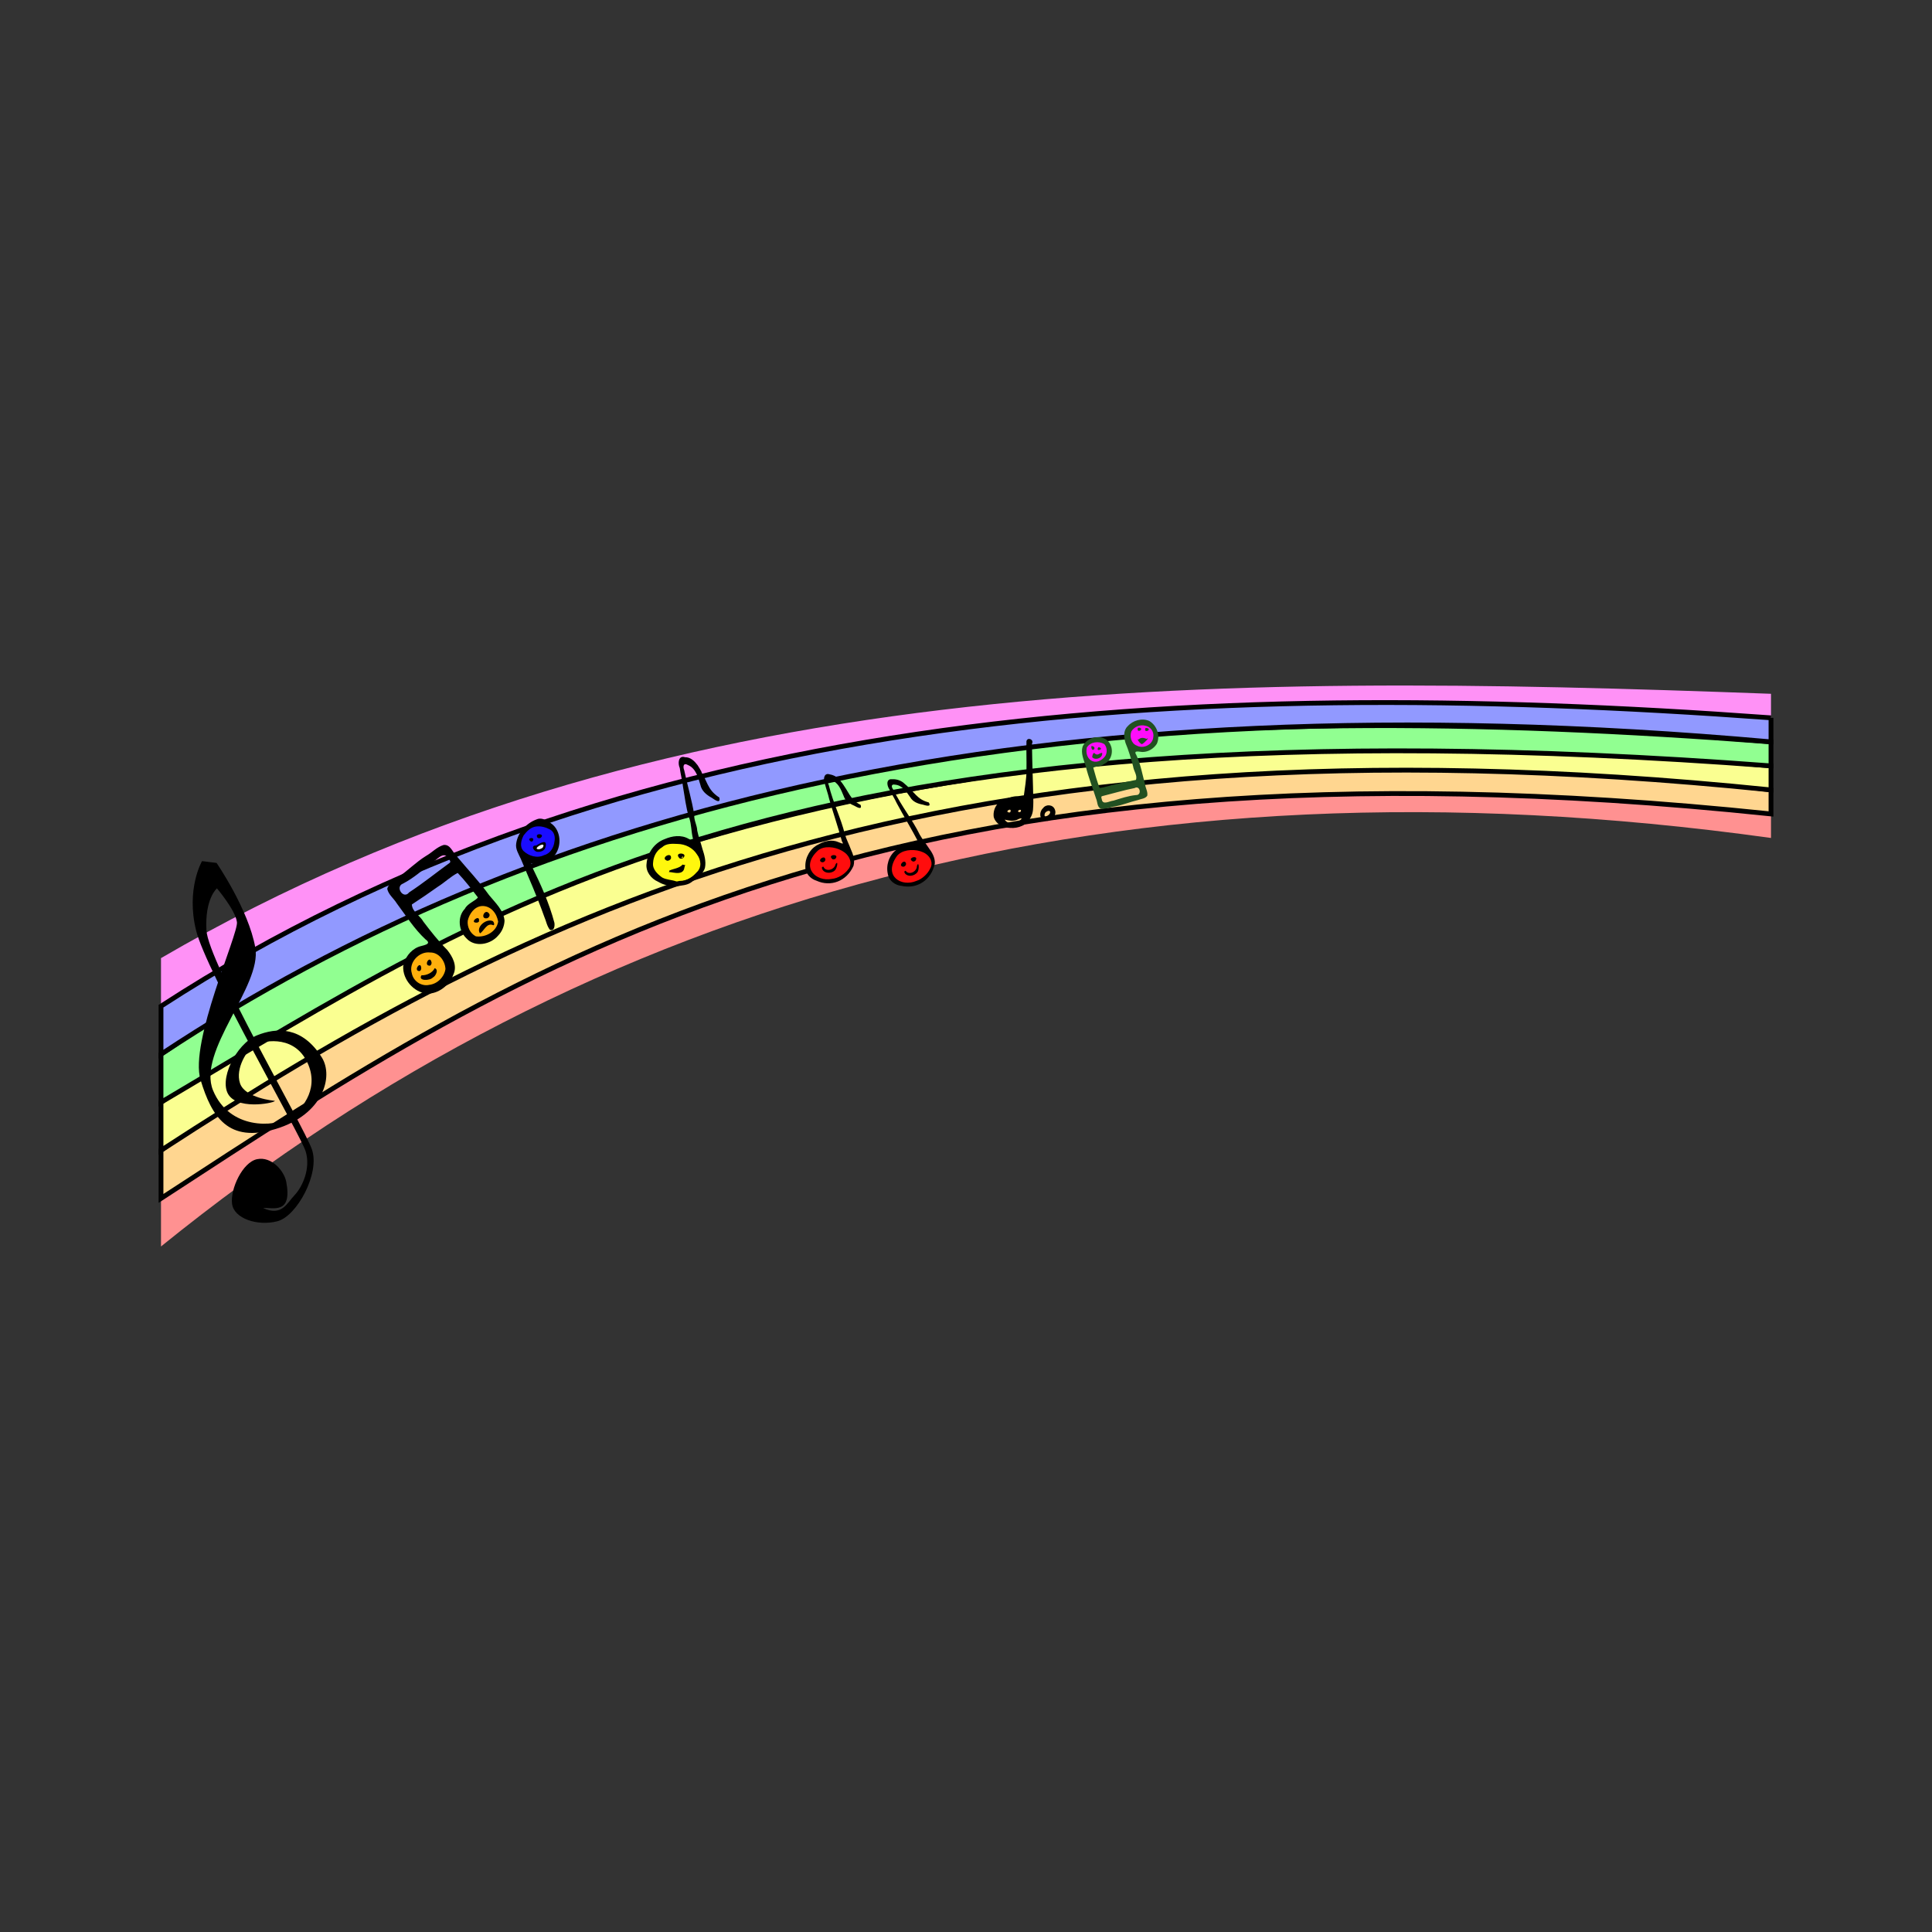 <svg:svg xmlns:dc="http://purl.org/dc/elements/1.1/" xmlns:ns1="http://sodipodi.sourceforge.net/DTD/sodipodi-0.dtd" xmlns:ns2="http://www.inkscape.org/namespaces/inkscape" xmlns:ns4="http://creativecommons.org/ns#" xmlns:rdf="http://www.w3.org/1999/02/22-rdf-syntax-ns#" xmlns:svg="http://www.w3.org/2000/svg" height="804" id="svg2" version="1.1" viewBox="-66.5 -285.281 804 804" width="804" ns1:docname="regenbogenlinien.svg" ns2:version="0.47 r22583">
  <svg:rect x="-66.5" y="-285.281" width="804" height="804" fill="#333333" stroke="none"/>
  <ns1:namedview bordercolor="#666666" borderopacity="1.0" id="base" pagecolor="#ffffff" showgrid="false" ns2:current-layer="layer1" ns2:cx="385.08477" ns2:cy="13.887687" ns2:document-units="px" ns2:pageopacity="0.0" ns2:pageshadow="2" ns2:snap-global="false" ns2:window-height="818" ns2:window-maximized="1" ns2:window-width="1152" ns2:window-x="-4" ns2:window-y="-4" ns2:zoom="0.98994949">
    <ns2:grid empspacing="5" enabled="true" id="grid3662" snapvisiblegridlinesonly="true" type="xygrid" visible="true" />
  </ns1:namedview>
  <svg:g id="layer1" transform="translate(-39.5 -58.921)" ns2:groupmode="layer" ns2:label="Ebene 1">
    <svg:path d="m710 112.36c-322.22-43.155-512.02 42.647-670 160v20c179.14-145.17 399.44-207.68 670-170v-10z" id="path3664-8" style="fill:#ff9191" ns1:nodetypes="ccccc" />
    <svg:path d="m710 102.36c-272.02-34.723-493.2 19.026-670 150v20c151.81-99.017 300.92-198.55 670-160v-10z" id="path3664-87" style="stroke:#000000;stroke-width:2;fill:#ffd690" ns1:nodetypes="ccccc" />
    <svg:path d="m710 92.362c-243.98-22.353-475.29-0.648-670 140v20c151.65-98.511 319.35-185.9 670-150v-10z" id="path3664-2" style="stroke:#000000;stroke-width:2;fill:#faff91" ns1:nodetypes="ccccc" />
    <svg:path d="m710 82.362c-240.72-18.259-469.7-7.03-670 130v20c138.38-81.74 260.85-170.9 670-140v-10z" id="path3664-7" style="stroke:#000000;stroke-width:2;fill:#91ff91" ns1:nodetypes="ccccc" />
    <svg:path d="m710 62.362c-232.51-8.571-463.64-10.338-670 110v20c200.95-128.34 433.36-132.52 670-120v-10z" id="path3664" style="fill:#ff91f6" ns1:nodetypes="ccccc" />
    <svg:path d="m710 72.362c-245.72-17.902-479.12-3.927-670 120v20c153.58-101.48 358.86-157.69 670-130v-10z" id="path3664-22" style="stroke:#000000;stroke-width:2;fill:#9199ff" ns1:nodetypes="ccccc" />
    <svg:g id="layer1-0" transform="matrix(1.116 -.224 .224 1.116 -1106 -251.71)" ns2:label="Layer 1">
      <svg:path d="m944.29 622.74s-10.504-3.05-11.182-8.81c-0.678-5.761 5.083-11.521 7.794-12.538 2.711-1.017 14.45-1.418 17.62 9.149 3.05 10.166-4.066 16.943-10.166 19.315-6.099 2.372-22.364 0-25.414-15.248-3.05-15.248 25.075-33.885 25.414-48.117 0.339-14.232-7.794-33.208-7.794-33.208l-5.083-1.694s-7.794 8.81-7.116 24.397c0.678 15.587 22.703 80.647 23.381 87.085 0.678 6.438-3.727 12.538-7.116 14.91-3.389 2.372-6.099 6.777-12.199 2.372 3.288 0.272 10.061 4.724 10.166-7.794 0-4.066-3.389-10.166-8.81-10.166s-11.86 8.81-12.199 14.232c-0.339 5.422 7.455 9.827 14.91 9.488 7.455-0.339 18.976-14.232 17.62-23.381-1.355-9.149-23.72-74.548-22.026-86.069 1.694-11.521 6.777-14.232 6.777-14.232s5.083 9.149 4.744 13.554c-0.339 4.405-25.753 39.646-24.398 53.878 1.355 14.232 5.422 24.736 23.381 23.042 17.959-1.694 24.669-14.564 21.687-22.364-4.824-12.615-14.03-13.994-21.687-12.538-8.161 1.552-17.282 13.554-14.232 19.654 3.05 6.099 16.604 5.761 15.926 5.083z" id="path2427" style="fill:#000000" ns1:nodetypes="cssssssccsssccssssscssssssc" />
    </svg:g>
    <svg:g id="layer1-8" transform="matrix(.137 -.228 .228 .137 -78.165 52.252)" ns2:label="Layer 1">
      <svg:g id="g4238" transform="matrix(1.161 0 0 1.161 -142.62 495.09)">
        <svg:path d="m389.72 444.51c0 116.29-77.79 210.56-173.75 210.56-95.959 0-173.75-94.269-173.75-210.56s77.79-210.56 173.75-210.56c95.529 0 173.14 93.458 173.75 209.22" id="path4028-2" style="fill:#ffb00d" transform="matrix(.137 0 0 .107 221.55 398.71)" ns1:cx="215.96915" ns1:cy="444.50916" ns1:end="6.2768464" ns1:open="true" ns1:rx="173.74962" ns1:ry="210.5564" ns1:start="0" ns1:type="arc" />
        <svg:path d="m389.72 444.51c0 116.29-77.79 210.56-173.75 210.56-95.959 0-173.75-94.269-173.75-210.56s77.79-210.56 173.75-210.56c95.529 0 173.14 93.458 173.75 209.22" id="path4028-2-2" style="fill:#ffb00d" transform="matrix(.162 0 0 .126 125.23 364.1)" ns1:cx="215.96915" ns1:cy="444.50916" ns1:end="6.2768464" ns1:open="true" ns1:rx="173.74962" ns1:ry="210.5564" ns1:start="0" ns1:type="arc" />
        <svg:path d="m246.42 475.62c-15.439-2.515-29.916-18.305-25.097-34.504 3.214-14.419 18.273-25.959 33.195-22.503 7.895-0.711 16.916 7.039 22.081 7.171 5.253-13.254 10.498-26.553 14.275-40.319-9.225-5.747-19.971-8.404-29.638-13.323-12.979-5.676-25.871-11.557-38.61-17.756-8.257 5.506-7.174 17.24-11.85 25.251-6.157 15.429-12.101 31.009-16.125 47.13-3.99 10.852-11.183 22.799-23.835 24.145-15.328 3.122-33.233-3.65-40.967-17.551-7.136-16.365-0.371-37.458 15.333-46.069 10.429-4.069 23.394-2.925 32.525 3.752 4.636 3.122 13.153 15.908 14.087 3.287 4.272-20.387 13.906-39.176 21.748-58.376 3.55-6.798 4.203-15.402 9.987-20.793 6.892-2.576 14.132 2.669 20.827 4.519 14.439 6.42 29.929 10.107 44.051 17.316 8.104 4.625 17.884 6.359 24.903 12.699 5.883 7.422-2.391 15.635-3.903 23.231-7.517 21.39-13.401 43.368-22.408 64.216-4.483 12.509-7.388 27.253-18.76 35.528-6.562 3.633-14.529 4.664-21.818 2.947zm16.281-9.718c8.488-7.043 13.423-19.455 6.809-29.416-5.735-8.395-17.958-9.322-26.88-6.278-7.628 3.445-13.042 11.786-12.399 20.227 5.016 11.919 19.821 20.839 32.47 15.467zm-7.545-3.053c-1.101-9.699-13.053-6.489-18.591-9.718 3.963-9.299 21.57-3.501 22.97 5.967 0.349 1.552-3.01 5.852-4.379 3.751zm3.708-12.048c-6.766-8.069 11.432-9.836 6.567-0.331-1.347 2.251-4.859 1.964-6.567 0.331zm-11.981-8.558c-6.535-9.638 12.726-2.829 3.26 1.18-1.234 0.892-2.421-0.441-3.26-1.18zm-75.552-4.22c9.203-5.958 14.755-19.224 8.513-29.176-6.003-13.685-26.715-18.246-36.9-6.603-7.934 7.129-8.54 20.248-1.144 27.974 6.617 8.756 19.458 11.987 29.531 7.804zm-18.466-8.66c-6.166-1.216-14.73-15.12-5.376-14.69 3.614 6.537 11.12 10.976 17.358 10.267 1.55 5.95-8.562 6.733-11.981 4.423zm11.823-11.347c-6.045-8.185 13.349-8.183 4.377-0.422-1.284 0.808-2.963 1.022-4.377 0.422zm-13.742-8.593c-4.439-7.926 14.042-6.072 4.476 0.1-1.322 0.79-3.251 1.091-4.476-0.1zm150.55-45.522c5.353-10.55-11.288-11.634-17.425-15.706-14.733-5.364-29.782-10.189-43.261-18.377-9.521-7.8-18.636 11.591-6.241 12.983 20.458 9.881 41.822 17.679 62.727 26.524 2.92 0.306 2.975-3.685 4.2-5.424z" id="path3137" style="fill:#000000" ns2:connector-curvature="0" />
      </svg:g>
    </svg:g>
    <svg:g id="layer1-6" transform="matrix(.203 0 0 .203 378.63 -94.258)" ns2:label="Ebene 1">
      <svg:path d="m63.082 1045.2c-10.663-2.3-21.14-10.153-24.115-20.952-1.438-9.876 1.796-20.848 8.832-28.029 8.265-7.4 19.304-10.733 29.801-13.543 7.246-2.4 17.3 1.003 22.756 0.263 2.255-18.579 6.007-37.031 5.736-55.836 0.365-19.51-0.543-39.022-0.033-58.531 2.3-9.022 16.059-3.03 11.291 5.088 0.363 39.827 2.182 79.622 2.789 119.44-0.297 10.679 0.276 22.056-5.406 31.561-6.776 16.11-25.457 23.09-41.919 21.84-3.271-0.178-6.529-0.616-9.731-1.304zm24.888-11.976c6.893-1.405 14.456-11.542-1.65-3.221-8.602 3.14-14.294 1.498-25.002-0.499 5.33 7.616 11.545 7.42 18.984 6.964zm-14.926-19.3c4.234-10.781-13.93-0.32-1.96 1.02l1.039-0.393zm21.482-1.189c2.511-7.756-11.343-0.26-3.078 1.482 1.157-0.075 2.35-0.537 3.078-1.482zm48.928 18.131c-11.868-2.521-11.177-18.108-3.451-24.844 6.096-8.789 20.517-7.607 24.228 2.667 5.227 12.032-8.105 27.614-20.777 22.177zm4.709-8.906c9.877-4.535 7.838-14.733-1.558-8.553-4.501 2.538-5.349 13.629 1.558 8.553z" id="path4128" style="fill:#000000" ns1:nodetypes="ccccccccccccccccccccccccccccccc" ns2:connector-curvature="0" ns2:transform-center-x="35.402936" ns2:transform-center-y="1.5847689e-05" />
    </svg:g>
    <svg:g id="layer1-3" transform="matrix(.242 -.041 .041 .242 135.97 -89.244)" ns2:label="Ebene 1">
      <svg:g id="g4228" transform="matrix(.756 0 0 .756 -376.5 813.1)">
        <svg:g id="g4224">
          <svg:path d="m389.72 444.51c0 116.29-77.79 210.56-173.75 210.56-95.959 0-173.75-94.269-173.75-210.56s77.79-210.56 173.75-210.56c95.529 0 173.14 93.458 173.75 209.22" id="path4028-2-5" style="fill:#1a0dff" transform="matrix(.246 0 0 .179 576.35 32.946)" ns1:cx="215.96915" ns1:cy="444.50916" ns1:end="6.2768464" ns1:open="true" ns1:rx="173.74962" ns1:ry="210.5564" ns1:start="0" ns1:type="arc" />
          <svg:path d="m389.72 444.51c0 116.29-77.79 210.56-173.75 210.56-95.959 0-173.75-94.269-173.75-210.56s77.79-210.56 173.75-210.56c95.529 0 173.14 93.458 173.75 209.22" id="path4028-2-5-9" style="fill:#ffffff" transform="matrix(.059 -.012 .006 .031 617.12 113.78)" ns1:cx="215.96915" ns1:cy="444.50916" ns1:end="6.2768464" ns1:open="true" ns1:rx="173.74962" ns1:ry="210.5564" ns1:start="0" ns1:type="arc" />
        </svg:g>
        <svg:path d="m623.24 311.24c-5.531-9.609-5.049-21.203-7.784-31.715-7.918-45.761-19.507-90.751-30.056-135.94-2.959-11.802-8.755-23.972-4.362-36.245 7.574-23.294 29.638-40.499 53.324-45.145 11.304-3.409 21.471 4.541 29.049 12.014 20.059 17.055 18.897 49.635 2.963 69.021-11.877 14.442-32.332 18.648-50.126 15.872-4.47-2.115-14.561-3.515-9.456 4.421 13.138 43.603 24.681 88.015 28.888 133.48 0.095 6.761-3.07 19.102-12.44 14.235zm15.049-167.36c14.147-1.021 24.296-13.073 27.916-26.006 3.745-9.399 3.549-21.567-5.054-28.273-8.492-6.599-18.98-11.642-29.864-11.992-12.027-0.61-22.461 7.174-30.823 14.857-7.233 9.472-13.768 23.4-6.149 34.555 9.892 13.128 27.546 21.978 43.973 16.859zm-15.535-10.552c-7.192-4.057-10.156-16.286 1.796-13.667 11.993-5.003 27.515-10.089 19.677 7.166-2.841 7.953-13.893 9.358-20.929 6.781l-0.48-0.247-0.065-0.033zm14.941-6.233c13.81-16.006-27.693-0.455-7.886 2.093 2.725-0.253 5.318-1.206 7.886-2.093zm-24.62-19.46c-7.749-9.383 13.864-8.106 5.214 0.846-1.463 1.537-4.154 0.802-5.214-0.846zm17.287-4.503c-6.472-12.952 20.042-6.422 6.65 1.327-2.243 0.644-4.883 0.276-6.65-1.327z" id="path3132" style="fill:#000000" ns1:nodetypes="ccccccccccccccccccccccccccccccccccc" ns2:connector-curvature="0" />
      </svg:g>
    </svg:g>
    <svg:g id="layer1-9" transform="matrix(.217 .08 -.08 .217 373.44 -95.759)" ns2:label="Ebene 1">
      <svg:g id="g4220" transform="matrix(.603 -.599 .599 .603 -221.51 1071)">
        <svg:path d="m389.72 444.51c0 116.29-77.79 210.56-173.75 210.56-95.959 0-173.75-94.269-173.75-210.56s77.79-210.56 173.75-210.56c95.529 0 173.14 93.458 173.75 209.22" id="path4028-6" style="fill:#ff0d0d" transform="matrix(.265 .066 -.041 .169 295.45 140.88)" ns1:cx="215.96915" ns1:cy="444.50916" ns1:end="6.2768464" ns1:open="true" ns1:rx="173.74962" ns1:ry="210.5564" ns1:start="0" ns1:type="arc" />
        <svg:path d="m406.77 56.704c-6.962-0.971-11.476 8.821-11.904 16.346-2.215 10.947-2.742 22.189-5.146 33.099-4.532 29.637-7.653 61.89-12.803 93.523 1.683 9.685-3.846 1.346-7.352-1.726-10.053-11.612-26.224-14.539-40.856-13.289-19.336 0.455-36.979 13.425-44.455 31.075-6.366 12.565-1.032 28.159 9.053 37.135 21.608 24.758 57.196 27.67 84.149 4.045 8.371-9.642 9.576-23.139 9.598-34.36 0.861-11.268 0.224-22.652 1.671-33.869 6.849-35.068 4.843-70.264 12.381-109.2-0.441-7.06 3.058-14.058 9.435-6.7 11.412 10.144 10.021 26.647 9.584 40.461-1.411 10.867 4.657 20.646 11.77 28.259 3.552 4.655 11.772 16.689 13.036 4.034-16.799-21.286-9.8-33.245-18.299-67.131-2.933-8.696-8.281-14.928-16.739-20.58-1.09-0.615-2.128-0.981-3.123-1.12zm-71.52 138.79c16.38 2.816 34.017 17.438 39.47 33.411 3.866 11.34 0.995 25.327-11.079 30.261-10.098 5.681-26.764 8.129-39.263 3.624-33.429-8.091-49.7-49.474-4.596-65.801 4.684-2.072 10.008-2.433 15.468-1.495zm-9.42 18.288c-4.834-0.783-12.07 3.139-5.476 8.615 2.595 1.456 6.131 0.758 8.087-1.448 2.32-4.527 0.29-6.696-2.611-7.166zm20.588 4.13c-3.247-0.489-6.059 1.001-3.956 6.27 0.666 2.92 4.397 3.678 6.89 2.888 7.469-3.499 1.811-8.444-2.934-9.159zm1.768 18.416c-0.592-0.177-1.82 0.288-3.907 1.738-7.414 9.934-25.77 6.232-25.345-5.999-0.803-1.132-2.699-0.579-3.696-0.066-3.524 9.713 6.792 18.349 17.349 18.062 1.955-0.053 3.905-0.424 5.79-1.139 5.729-2.983 11.923-11.964 9.809-12.597z" id="path2996-3" style="fill:#000000" ns2:connector-curvature="0" />
      </svg:g>
    </svg:g>
    <svg:g id="layer1-82" transform="matrix(.87 0 0 .87 211.27 -656.87)" ns2:label="Ebene 1">
      <svg:g id="g4173" transform="matrix(.251 -.145 .145 .251 -115.57 665.09)">
        <svg:path d="m389.72 444.51c0 116.29-77.79 210.56-173.75 210.56-95.959 0-173.75-94.269-173.75-210.56s77.79-210.56 173.75-210.56c95.529 0 173.14 93.458 173.75 209.22" id="path4028" style="fill:#fff70d" transform="matrix(.228 .093 -.058 .143 52.862 925.06)" ns1:cx="215.96915" ns1:cy="444.50916" ns1:end="6.2768464" ns1:open="true" ns1:rx="173.74962" ns1:ry="210.5564" ns1:start="0" ns1:type="arc" />
        <svg:g id="g4166">
          <svg:g id="g4163">
            <svg:g id="g4170">
              <svg:path d="m55.798 1043c-9.338-5.074-17.253-12.426-22.435-21.755-7.506-9.978-9.509-25.08-1.445-35.311 9.999-14.638 28.366-23.181 45.981-20.065 13.495 1.537 27.624 7.144 34.621 19.507 2.619 3.424 6.112 11.992 6.353 2.903 3.18-11.357 9.795-21.473 11.843-33.204 3.696-17.011 10.934-32.987 16.828-49.252 4.17-9.454 6.705-19.558 10.711-29.079 0.66-8.012 8.558-19.916 16.397-11.063 8.047 4.412 10.349 13.3 11.421 21.72 1.523 32.273-7.007 41.824 4.34 64.189-3.455 11.244-8.705-1.158-11.076-6.026-5.06-8.201-8.777-18.171-5.515-27.766 2.917-12.445 7.175-27.158-1.321-38.438-4.44-7.835-8.874-2.124-9.762 4.357-8.102 25.052-13.205 47.352-22.495 72.039-5.063 7.366-4.417 16.899-8.652 24.716-3.359 9.906-4.864 20.334-7.7 30.393-2.067 10.17-4.859 20.902-11.696 28.893-8.179 8.414-20.661 8.159-31.476 9.735-8.829 1.088-16.892-3.626-24.919-6.494zm9.861-4.625c9.389 5.496 20.423 4.746 30.316 1.418 11.847-2.27 17.003-14.433 15.567-25.42-0.418-12.579-8.152-24.45-18.891-30.833-7.444-4.734-15.771-10.469-25.09-8.117-10.79 0.018-20.041 6.012-25.77 14.868-6.345 8.428-2.964 19.629 0.898 28.26 4.21 7.142 11.851 11.181 17.031 17.367 1.972 1.499 4.382 1.34 5.939 2.456zm-6.331-23.539c4.754-0.011 16.655 5.247 23.154 2.11 4.389 5.29 5.114 0.166-0.068 6.237-9.699 12.374-24.621-9.269-25.795-6.147-0.972 0.767 5.328-5.274 2.709-2.2zm4.121-16.286c-7.968-9.868 15.404-9.654 7.593 0.163-2.175 1.644-5.506 1.63-7.593-0.163zm19.713 5.662c-2.328-12.704 18.208 0.822 5.727 3.87-2.404 0.262-5.657-1.101-5.727-3.87zm5.334 3.03c4.715-3.177-5.133-1.192-0.204 0.088l0.204-0.088zm97.674-105.15c-0.248-6.033-1.026 6.35 0 0z" id="path2996" style="fill:#000000" ns1:nodetypes="ccccccccccccccccccccccccccccccccccccccccccccccc" ns2:connector-curvature="0" />
            </svg:g>
          </svg:g>
        </svg:g>
      </svg:g>
    </svg:g>
    <svg:g id="layer1-9-4" transform="matrix(.229 .032 -.032 .229 357.38 -101.04)" ns2:label="Ebene 1">
      <svg:g id="g4220-9" transform="matrix(.603 -.599 .599 .603 -221.51 1071)">
        <svg:path d="m389.72 444.51c0 116.29-77.79 210.56-173.75 210.56-95.959 0-173.75-94.269-173.75-210.56s77.79-210.56 173.75-210.56c95.529 0 173.14 93.458 173.75 209.22" id="path4028-6-4" style="fill:#ff0d0d" transform="matrix(.265 .066 -.041 .169 295.45 140.88)" ns1:cx="215.96915" ns1:cy="444.50916" ns1:end="6.2768464" ns1:open="true" ns1:rx="173.74962" ns1:ry="210.5564" ns1:start="0" ns1:type="arc" />
        <svg:path d="m406.77 56.704c-6.962-0.971-11.476 8.821-11.904 16.346-2.215 10.947-2.742 22.189-5.146 33.099-4.532 29.637-7.653 61.89-12.803 93.523 1.683 9.685-3.846 1.346-7.352-1.726-10.053-11.612-26.224-14.539-40.856-13.289-19.336 0.455-36.979 13.425-44.455 31.075-6.366 12.565-1.032 28.159 9.053 37.135 21.608 24.758 57.196 27.67 84.149 4.045 8.371-9.642 9.576-23.139 9.598-34.36 0.861-11.268 0.224-22.652 1.671-33.869 6.849-35.068 4.843-70.264 12.381-109.2-0.441-7.06 3.058-14.058 9.435-6.7 11.412 10.144 10.021 26.647 9.584 40.461-1.411 10.867 4.657 20.646 11.77 28.259 3.552 4.655 11.772 16.689 13.036 4.034-16.799-21.286-9.8-33.245-18.299-67.131-2.933-8.696-8.281-14.928-16.739-20.58-1.09-0.615-2.128-0.981-3.123-1.12zm-71.52 138.79c16.38 2.816 34.017 17.438 39.47 33.411 3.866 11.34 0.995 25.327-11.079 30.261-10.098 5.681-26.764 8.129-39.263 3.624-33.429-8.091-49.7-49.474-4.596-65.801 4.684-2.072 10.008-2.433 15.468-1.495zm-9.42 18.288c-4.834-0.783-12.07 3.139-5.476 8.615 2.595 1.456 6.131 0.758 8.087-1.448 2.32-4.527 0.29-6.696-2.611-7.166zm20.588 4.13c-3.247-0.489-6.059 1.001-3.956 6.27 0.666 2.92 4.397 3.678 6.89 2.888 7.469-3.499 1.811-8.444-2.934-9.159zm1.768 18.416c-0.592-0.177-1.82 0.288-3.907 1.738-7.414 9.934-25.77 6.232-25.345-5.999-0.803-1.132-2.699-0.579-3.696-0.066-3.524 9.713 6.792 18.349 17.349 18.062 1.955-0.053 3.905-0.424 5.79-1.139 5.729-2.983 11.923-11.964 9.809-12.597z" id="path2996-3-3" style="fill:#000000" ns2:connector-curvature="0" />
      </svg:g>
    </svg:g>
    <svg:g id="g4238-2" transform="matrix(-.165 .124 -.124 -.165 526.4 129.06)">
      <svg:path d="m389.72 444.51c0 116.29-77.79 210.56-173.75 210.56-95.959 0-173.75-94.269-173.75-210.56s77.79-210.56 173.75-210.56c95.529 0 173.14 93.458 173.75 209.22" id="path4028-2-4" style="fill:#ff0dfa" transform="matrix(.137 0 0 .107 221.55 398.71)" ns1:cx="215.96915" ns1:cy="444.50916" ns1:end="6.2768464" ns1:open="true" ns1:rx="173.74962" ns1:ry="210.5564" ns1:start="0" ns1:type="arc" />
      <svg:path d="m389.72 444.51c0 116.29-77.79 210.56-173.75 210.56-95.959 0-173.75-94.269-173.75-210.56s77.79-210.56 173.75-210.56c95.529 0 173.14 93.458 173.75 209.22" id="path4028-2-2-1" style="fill:#ff0dfa" transform="matrix(.162 0 0 .126 125.23 364.1)" ns1:cx="215.96915" ns1:cy="444.50916" ns1:end="6.2768464" ns1:open="true" ns1:rx="173.74962" ns1:ry="210.5564" ns1:start="0" ns1:type="arc" />
      <svg:path d="m246.42 475.62c-15.439-2.515-29.916-18.305-25.097-34.504 3.214-14.419 18.273-25.959 33.195-22.503 7.895-0.711 16.916 7.039 22.081 7.171 5.253-13.254 10.498-26.553 14.275-40.319-9.225-5.747-19.971-8.404-29.638-13.323-12.979-5.676-25.871-11.557-38.61-17.756-8.257 5.506-7.174 17.24-11.85 25.251-6.157 15.429-12.101 31.009-16.125 47.13-3.99 10.852-11.183 22.799-23.835 24.145-15.328 3.122-33.233-3.65-40.967-17.551-7.136-16.365-0.371-37.458 15.333-46.069 10.429-4.069 23.394-2.925 32.525 3.752 4.636 3.122 13.153 15.908 14.087 3.287 4.272-20.387 13.906-39.176 21.748-58.376 3.55-6.798 4.203-15.402 9.987-20.793 6.892-2.576 14.132 2.669 20.827 4.519 14.439 6.42 29.929 10.107 44.051 17.316 8.104 4.625 17.884 6.359 24.903 12.699 5.883 7.422-2.391 15.635-3.903 23.231-7.517 21.39-13.401 43.368-22.408 64.216-4.483 12.509-7.388 27.253-18.76 35.528-6.562 3.633-14.529 4.664-21.818 2.947zm16.281-9.718c8.488-7.043 13.423-19.455 6.809-29.416-5.735-8.395-17.958-9.322-26.88-6.278-7.628 3.445-13.042 11.786-12.399 20.227 5.016 11.919 19.821 20.839 32.47 15.467zm-5.462-17.58c-1.101-9.699-7.292-5.998-12.829-9.228 3.963-9.299 19.792-5.217 21.193 4.251 0.349 1.552-6.995 7.078-8.363 4.977zm-5.117 13.512c-6.766-8.069 8.183-11.123 3.319-1.618-1.347 2.251-1.611 3.251-3.319 1.618zm-9.836-10.396c-6.535-9.638 11.99-3.381 2.524 0.629-1.234 0.892-1.686 0.111-2.524-0.629zm-70.95-13.41c9.203-5.958 14.755-19.224 8.513-29.176-6.003-13.685-26.715-18.246-36.9-6.603-7.934 7.129-8.54 20.248-1.144 27.974 6.617 8.756 19.458 11.987 29.531 7.804zm-1.857-33.362c-6.166-1.216-22.943 2.472-13.589 2.902 3.614 6.537 7.626 9.505 13.864 8.796 1.55 5.95 3.145-9.388-0.275-11.698zm-16.064 29.414c-6.045-8.185 12.552-6.099 3.581 1.662-1.284 0.808-2.166-1.062-3.581-1.662zm-12.271-10.555c-4.439-7.926 13.307-3.559 3.741 2.613-1.322 0.79-2.515-1.422-3.741-2.613zm160.36-59.62c5.353-10.55-11.288-11.634-17.425-15.706-14.733-5.364-29.782-10.189-43.261-18.377-9.521-7.8-18.636 11.591-6.241 12.983 20.458 9.881 41.822 17.679 62.727 26.524 2.92 0.306 2.975-3.685 4.2-5.424z" id="path3137-8" style="fill:#215021" ns1:nodetypes="ccccccccccccccccccccccccccccccccccccccccccccccccccccccccccc" ns2:connector-curvature="0" />
    </svg:g>
  </svg:g>
</svg:svg>